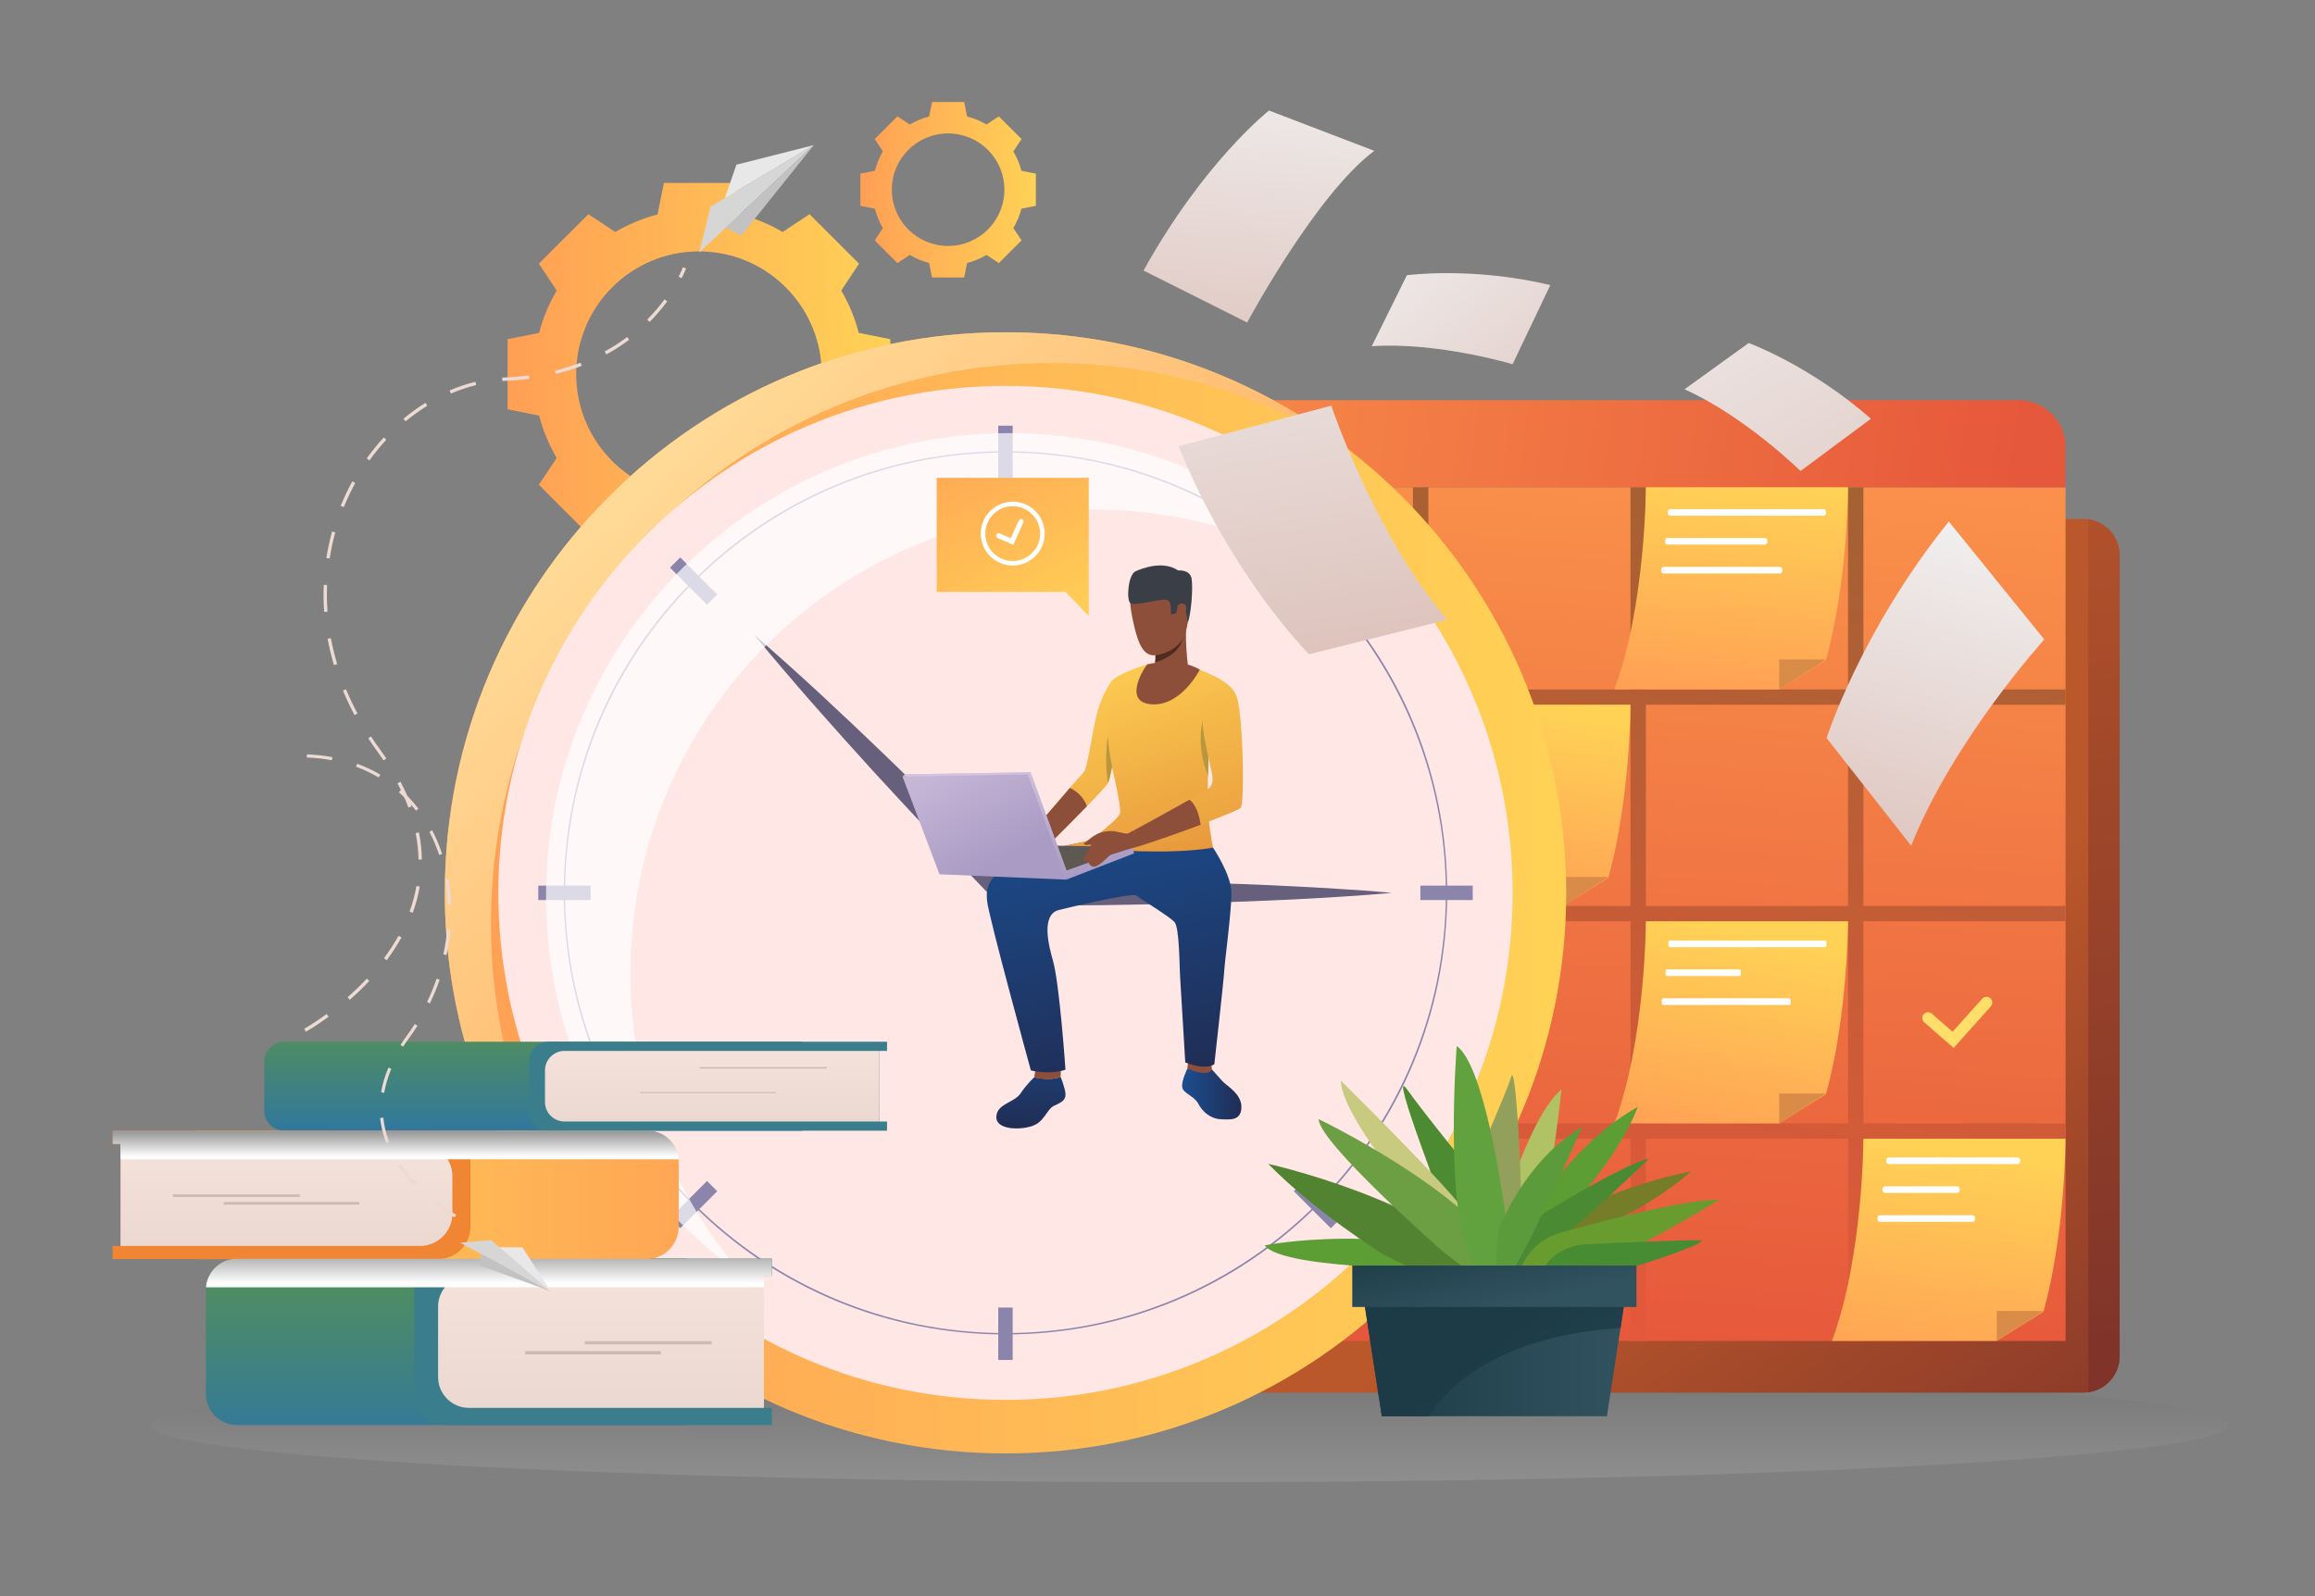 <svg version="1.2" xmlns="http://www.w3.org/2000/svg" viewBox="0 0 2900 2000" width="2900" height="2000">
	<rect x="0" y="0" width="2900" height="2000" fill="#808080" stroke="none"/>
	<title>2539-ai</title>
	<defs>
		<linearGradient id="g1" x2="1" gradientUnits="userSpaceOnUse" gradientTransform="matrix(0,-306.684,5576.024,0,1486.173,1927.872)">
			<stop offset="0" stop-color="#a6a6a6"/>
			<stop offset="1" stop-color="#5c5c5c"/>
		</linearGradient>
		<linearGradient id="g2" x2="1" gradientUnits="userSpaceOnUse" gradientTransform="matrix(447.348,583.964,-592.95,454.232,2748.923,934.081)">
			<stop offset="0" stop-color="#ba572b"/>
			<stop offset="1" stop-color="#803429"/>
		</linearGradient>
		<linearGradient id="g3" x2="1" gradientUnits="userSpaceOnUse" gradientTransform="matrix(91.623,-1392.676,1394.035,91.712,1449.565,1650.205)">
			<stop offset="0" stop-color="#e6583b"/>
			<stop offset="1" stop-color="#ffa04f"/>
		</linearGradient>
		<linearGradient id="g4" x2="1" gradientUnits="userSpaceOnUse" gradientTransform="matrix(-1484.295,-208.277,48.637,-346.614,2512.707,676.025)">
			<stop offset="0" stop-color="#e6583b"/>
			<stop offset="1" stop-color="#ffa04f"/>
		</linearGradient>
		<linearGradient id="g5" x2="1" gradientUnits="userSpaceOnUse" gradientTransform="matrix(206.806,-1154.453,226.861,40.639,-27179.606,-3527.747)">
			<stop offset="0" stop-color="#e6583b"/>
			<stop offset="1" stop-color="#a16132"/>
		</linearGradient>
		<linearGradient id="g6" x2="1" gradientUnits="userSpaceOnUse" gradientTransform="matrix(206.806,-1154.454,5875.343,1052.494,1999.729,1699.366)">
			<stop offset="0" stop-color="#e6583b"/>
			<stop offset="1" stop-color="#a16132"/>
		</linearGradient>
		<linearGradient id="g7" x2="1" gradientUnits="userSpaceOnUse" gradientTransform="matrix(206.805,-1154.448,5875.342,1052.494,1952.431,1690.891)">
			<stop offset="0" stop-color="#e6583b"/>
			<stop offset="1" stop-color="#a16132"/>
		</linearGradient>
		<linearGradient id="g8" x2="1" gradientUnits="userSpaceOnUse" gradientTransform="matrix(206.805,-1154.45,5875.342,1052.494,1905.339,1682.455)">
			<stop offset="0" stop-color="#e6583b"/>
			<stop offset="1" stop-color="#a16132"/>
		</linearGradient>
		<linearGradient id="g9" x2="1" gradientUnits="userSpaceOnUse" gradientTransform="matrix(206.806,-1154.453,226.861,40.639,-26915.573,-3480.448)">
			<stop offset="0" stop-color="#e6583b"/>
			<stop offset="1" stop-color="#a16132"/>
		</linearGradient>
		<linearGradient id="g10" x2="1" gradientUnits="userSpaceOnUse" gradientTransform="matrix(206.806,-1154.453,226.861,40.639,-26651.539,-3433.15)">
			<stop offset="0" stop-color="#e6583b"/>
			<stop offset="1" stop-color="#a16132"/>
		</linearGradient>
		<linearGradient id="g11" x2="1" gradientUnits="userSpaceOnUse" gradientTransform="matrix(43.161,-290.357,258.573,38.436,2289.331,1711.412)">
			<stop offset="0" stop-color="#ff9f55"/>
			<stop offset="1" stop-color="#ffd255"/>
		</linearGradient>
		<linearGradient id="g12" x2="1" gradientUnits="userSpaceOnUse" gradientTransform="matrix(53.01,-272.905,237.125,46.06,2008.336,1415.824)">
			<stop offset="0" stop-color="#ff9f55"/>
			<stop offset="1" stop-color="#ffd255"/>
		</linearGradient>
		<linearGradient id="g13" x2="1" gradientUnits="userSpaceOnUse" gradientTransform="matrix(23.56,-273.561,268.693,23.141,2037.069,866.524)">
			<stop offset="0" stop-color="#ff9f55"/>
			<stop offset="1" stop-color="#ffd255"/>
		</linearGradient>
		<linearGradient id="g14" x2="1" gradientUnits="userSpaceOnUse" gradientTransform="matrix(43.194,-251.309,220.067,37.824,1746.654,1115.552)">
			<stop offset="0" stop-color="#ff9f55"/>
			<stop offset="1" stop-color="#ffd255"/>
		</linearGradient>
		<linearGradient id="g15" x2="1" gradientUnits="userSpaceOnUse" gradientTransform="matrix(479.518,0,0,479.518,635.8,229.166)">
			<stop offset="0" stop-color="#ff9f55"/>
			<stop offset="1" stop-color="#ffd255"/>
		</linearGradient>
		<linearGradient id="g16" x2="1" gradientUnits="userSpaceOnUse" gradientTransform="matrix(219.833,0,0,219.833,1077.808,127.826)">
			<stop offset="0" stop-color="#ff9f55"/>
			<stop offset="1" stop-color="#ffd255"/>
		</linearGradient>
		<linearGradient id="g17" x2="1" gradientUnits="userSpaceOnUse" gradientTransform="matrix(1404.811,0,0,1404.81,557.184,416.353)">
			<stop offset="0" stop-color="#ff9f55"/>
			<stop offset="1" stop-color="#ffd255"/>
		</linearGradient>
		<linearGradient id="g18" x2="1" gradientUnits="userSpaceOnUse" gradientTransform="matrix(-1011.927,-1024.47,1627.867,-1607.936,853.495,2225.769)">
			<stop offset="0" stop-color="#ff9340"/>
			<stop offset="1" stop-color="#ffe8a8"/>
		</linearGradient>
		<linearGradient id="g19" x2="1" gradientUnits="userSpaceOnUse" gradientTransform="matrix(346.273,634.832,-691.846,377.371,2166.901,218.659)">
			<stop offset="0" stop-color="#f0eeee"/>
			<stop offset="1" stop-color="#dbbcb4"/>
		</linearGradient>
		<linearGradient id="g20" x2="1" gradientUnits="userSpaceOnUse" gradientTransform="matrix(-138.577,494.057,-280.41,-78.652,2809.073,767.302)">
			<stop offset="0" stop-color="#f0eeee"/>
			<stop offset="1" stop-color="#dbbcb4"/>
		</linearGradient>
		<linearGradient id="g21" x2="1" gradientUnits="userSpaceOnUse" gradientTransform="matrix(106.191,652.762,-640.245,104.155,1744.041,233.102)">
			<stop offset="0" stop-color="#f0eeee"/>
			<stop offset="1" stop-color="#dbbcb4"/>
		</linearGradient>
		<linearGradient id="g22" x2="1" gradientUnits="userSpaceOnUse" gradientTransform="matrix(-42.73,472.88,-486.021,-43.918,1727.36,90.766)">
			<stop offset="0" stop-color="#f0eeee"/>
			<stop offset="1" stop-color="#dbbcb4"/>
		</linearGradient>
		<linearGradient id="g23" x2="1" gradientUnits="userSpaceOnUse" gradientTransform="matrix(304.057,374.768,-489.399,397.059,1777.237,240.951)">
			<stop offset="0" stop-color="#f0eeee"/>
			<stop offset="1" stop-color="#dbbcb4"/>
		</linearGradient>
		<linearGradient id="g24" x2="1" gradientUnits="userSpaceOnUse" gradientTransform="matrix(-2.637,163.522,-215.152,-3.47,1318.053,1256.508)">
			<stop offset=".037" stop-color="#1b4d8f"/>
			<stop offset="1" stop-color="#202c52"/>
		</linearGradient>
		<linearGradient id="g25" x2="1" gradientUnits="userSpaceOnUse" gradientTransform="matrix(129.99,389.972,-346.223,115.407,1519.184,750.612)">
			<stop offset="0" stop-color="#ffd255"/>
			<stop offset="1" stop-color="#e38d36"/>
		</linearGradient>
		<linearGradient id="g26" x2="1" gradientUnits="userSpaceOnUse" gradientTransform="matrix(74.249,0,0,63.581,1480.857,1339.149)">
			<stop offset=".037" stop-color="#1b4d8f"/>
			<stop offset="1" stop-color="#202c52"/>
		</linearGradient>
		<linearGradient id="g27" x2="1" gradientUnits="userSpaceOnUse" gradientTransform="matrix(109.972,329.916,-331.173,110.391,1559.924,747.708)">
			<stop offset="0" stop-color="#ffd255"/>
			<stop offset="1" stop-color="#e38d36"/>
		</linearGradient>
		<linearGradient id="g28" x2="1" gradientUnits="userSpaceOnUse" gradientTransform="matrix(80.739,384.002,-378.159,79.51,1506.229,956.623)">
			<stop offset=".037" stop-color="#1b4d8f"/>
			<stop offset="1" stop-color="#202c52"/>
		</linearGradient>
		<linearGradient id="g29" x2="1" gradientUnits="userSpaceOnUse" gradientTransform="matrix(123.957,371.873,-1070.162,356.72,1338.307,775.641)">
			<stop offset="0" stop-color="#ffd255"/>
			<stop offset="1" stop-color="#e38d36"/>
		</linearGradient>
		<linearGradient id="g30" x2="1" gradientUnits="userSpaceOnUse" gradientTransform="matrix(140.247,420.743,-477.119,159.039,1571.576,704.602)">
			<stop offset="0" stop-color="#ffd255"/>
			<stop offset="1" stop-color="#e38d36"/>
		</linearGradient>
		<linearGradient id="g31" x2="1" gradientUnits="userSpaceOnUse" gradientTransform="matrix(366.998,958.863,-8363.724,3201.157,1027.868,129.573)">
			<stop offset="0" stop-color="#d5c4e0"/>
			<stop offset="1" stop-color="#ac9dc5"/>
		</linearGradient>
		<linearGradient id="g32" x2="1" gradientUnits="userSpaceOnUse" gradientTransform="matrix(135.82,256.647,-189.631,100.354,1253.806,918.748)">
			<stop offset="0" stop-color="#d5c4e0"/>
			<stop offset="1" stop-color="#aa9bc4"/>
		</linearGradient>
		<linearGradient id="g33" x2="1" gradientUnits="userSpaceOnUse" gradientTransform="matrix(103.169,185.174,-137.016,76.337,1213.633,859.139)">
			<stop offset="0" stop-color="#d5c4e0"/>
			<stop offset="1" stop-color="#aa9bc4"/>
		</linearGradient>
		<linearGradient id="g34" x2="1" gradientUnits="userSpaceOnUse" gradientTransform="matrix(58.027,151.608,-117.592,45.008,1271.85,950.742)">
			<stop offset="0" stop-color="#d5c4e0"/>
			<stop offset="1" stop-color="#aa9bc4"/>
		</linearGradient>
		<linearGradient id="g35" x2="1" gradientUnits="userSpaceOnUse" gradientTransform="matrix(106.348,1232.863,-146.37,12.626,17750.939,-868.792)">
			<stop offset="0" stop-color="#ba572b"/>
			<stop offset="1" stop-color="#803429"/>
		</linearGradient>
		<linearGradient id="g36" x2="1" gradientUnits="userSpaceOnUse" gradientTransform="matrix(0,-347.432,1004.59,0,523.182,1822.13)">
			<stop offset="0" stop-color="#3076a1"/>
			<stop offset="1" stop-color="#639c38"/>
		</linearGradient>
		<linearGradient id="g37" x2="1" gradientUnits="userSpaceOnUse" gradientTransform="matrix(0,-255.267,629.518,0,719.362,1764.881)">
			<stop offset="0" stop-color="#ebd8d1"/>
			<stop offset="1" stop-color="#fae7e0"/>
		</linearGradient>
		<linearGradient id="g38" x2="1" gradientUnits="userSpaceOnUse" gradientTransform="matrix(0,-262.009,10173.129,0,811.948,1743.282)">
			<stop offset="0" stop-color="#bfb0aa"/>
			<stop offset="1" stop-color="#fae7e0"/>
		</linearGradient>
		<linearGradient id="g39" x2="1" gradientUnits="userSpaceOnUse" gradientTransform="matrix(0,-262.009,10863.304,0,742.778,1743.282)">
			<stop offset="0" stop-color="#bfb0aa"/>
			<stop offset="1" stop-color="#fae7e0"/>
		</linearGradient>
		<linearGradient id="g40" x2="1" gradientUnits="userSpaceOnUse" gradientTransform="matrix(-753.061,0,0,-201.066,952.174,1416.816)">
			<stop offset="0" stop-color="#ff9f55"/>
			<stop offset="1" stop-color="#ffd255"/>
		</linearGradient>
		<linearGradient id="g41" x2="1" gradientUnits="userSpaceOnUse" gradientTransform="matrix(0,-194.551,632.795,0,339.187,1563.309)">
			<stop offset="0" stop-color="#ebd8d1"/>
			<stop offset="1" stop-color="#fae7e0"/>
		</linearGradient>
		<linearGradient id="g42" x2="1" gradientUnits="userSpaceOnUse" gradientTransform="matrix(0,-298.652,15018.94,0,296.002,1555.458)">
			<stop offset="0" stop-color="#bfb0aa"/>
			<stop offset="1" stop-color="#fae7e0"/>
		</linearGradient>
		<linearGradient id="g43" x2="1" gradientUnits="userSpaceOnUse" gradientTransform="matrix(0,-298.661,16037.879,0,365.177,1555.459)">
			<stop offset="0" stop-color="#bfb0aa"/>
			<stop offset="1" stop-color="#fae7e0"/>
		</linearGradient>
		<linearGradient id="g44" x2="1" gradientUnits="userSpaceOnUse" gradientTransform="matrix(0,-204.08,1233.684,0,658.683,1423.044)">
			<stop offset="0" stop-color="#3076a1"/>
			<stop offset="1" stop-color="#639c38"/>
		</linearGradient>
		<linearGradient id="g45" x2="1" gradientUnits="userSpaceOnUse" gradientTransform="matrix(0,-142.695,674.678,0,882.658,1406.242)">
			<stop offset="0" stop-color="#ebd8d1"/>
			<stop offset="1" stop-color="#fae7e0"/>
		</linearGradient>
		<linearGradient id="g46" x2="1" gradientUnits="userSpaceOnUse" gradientTransform="matrix(0,-3.163,159.064,0,956.248,1338.874)">
			<stop offset="0" stop-color="#bfb0aa"/>
			<stop offset="1" stop-color="#fae7e0"/>
		</linearGradient>
		<linearGradient id="g47" x2="1" gradientUnits="userSpaceOnUse" gradientTransform="matrix(0,-2.191,169.855,0,887.091,1369.483)">
			<stop offset="0" stop-color="#bfb0aa"/>
			<stop offset="1" stop-color="#fae7e0"/>
		</linearGradient>
		<linearGradient id="g48" x2="1" gradientUnits="userSpaceOnUse" gradientTransform="matrix(0,-41.16,816.394,0,611.556,1607.812)">
			<stop offset="0" stop-color="#ffffff"/>
			<stop offset="1" stop-color="#9c9c9c"/>
		</linearGradient>
		<linearGradient id="g49" x2="1" gradientUnits="userSpaceOnUse" gradientTransform="matrix(0,-30.105,597.107,0,494.815,1449.435)">
			<stop offset="0" stop-color="#ffffff"/>
			<stop offset="1" stop-color="#9c9c9c"/>
		</linearGradient>
		<linearGradient id="g50" x2="1" gradientUnits="userSpaceOnUse" gradientTransform="matrix(329.861,0,0,155.37,1707.08,1619.267)">
			<stop offset="0" stop-color="#1c3b47"/>
			<stop offset="1" stop-color="#31535f"/>
		</linearGradient>
		<linearGradient id="g51" x2="1" gradientUnits="userSpaceOnUse" gradientTransform="matrix(254.92,327.754,-472.396,367.419,1925.332,1640.776)">
			<stop offset="0" stop-color="#1c3b47"/>
			<stop offset="1" stop-color="#31535f"/>
		</linearGradient>
		<linearGradient id="g52" x2="1" gradientUnits="userSpaceOnUse" gradientTransform="matrix(24.869,108.639,-299.64,68.592,1863.108,1530.417)">
			<stop offset="0" stop-color="#1c3b47"/>
			<stop offset="1" stop-color="#31535f"/>
		</linearGradient>
		<linearGradient id="g53" x2="1" gradientUnits="userSpaceOnUse" gradientTransform="matrix(151.179,306.284,-299.329,147.746,1276.242,454.795)">
			<stop offset="0" stop-color="#ff9f55"/>
			<stop offset="1" stop-color="#ffd255"/>
		</linearGradient>
	</defs>
	<style>
		.s0 { opacity: .7;fill: url(#g1) } 
		.s1 { fill: url(#g2) } 
		.s2 { fill: url(#g3) } 
		.s3 { fill: url(#g4) } 
		.s4 { fill: url(#g5) } 
		.s5 { fill: url(#g6) } 
		.s6 { fill: url(#g7) } 
		.s7 { fill: url(#g8) } 
		.s8 { fill: url(#g9) } 
		.s9 { fill: url(#g10) } 
		.s10 { fill: url(#g11) } 
		.s11 { fill: #d98c48 } 
		.s12 { fill: url(#g12) } 
		.s13 { fill: url(#g13) } 
		.s14 { fill: url(#g14) } 
		.s15 { fill: #a3a3a3 } 
		.s16 { fill: #ffdf69 } 
		.s17 { fill: url(#g15) } 
		.s18 { fill: url(#g16) } 
		.s19 { fill: url(#g17) } 
		.s20 { fill: url(#g18) } 
		.s21 { fill: #ffe7e6 } 
		.s22 { fill: #8b84ab } 
		.s23 { fill: #66607d } 
		.s24 { opacity: .7;fill: #ffffff } 
		.s25 { fill: url(#g19) } 
		.s26 { fill: url(#g20) } 
		.s27 { fill: url(#g21) } 
		.s28 { fill: url(#g22) } 
		.s29 { fill: url(#g23) } 
		.s30 { fill: #eddad3 } 
		.s31 { fill: #d6d6d6 } 
		.s32 { fill: #e8e8e8 } 
		.s33 { fill: #c2c2c2 } 
		.s34 { fill: url(#g24) } 
		.s35 { fill: url(#g25) } 
		.s36 { fill: #8e4f3a } 
		.s37 { fill: url(#g26) } 
		.s38 { fill: url(#g27) } 
		.s39 { fill: url(#g28) } 
		.s40 { fill: #3a3f47 } 
		.s41 { fill: #4f2c20 } 
		.s42 { fill: url(#g29) } 
		.s43 { fill: url(#g30) } 
		.s44 { fill: #b8973d } 
		.s45 { fill: #5e5853 } 
		.s46 { fill: url(#g31) } 
		.s47 { fill: url(#g32) } 
		.s48 { fill: url(#g33) } 
		.s49 { fill: url(#g34) } 
		.s50 { fill: #ffffff } 
		.s51 { fill: url(#g35) } 
		.s52 { fill: url(#g36) } 
		.s53 { fill: #3a7d8d } 
		.s54 { fill: url(#g37) } 
		.s55 { fill: url(#g38) } 
		.s56 { fill: url(#g39) } 
		.s57 { fill: url(#g40) } 
		.s58 { fill: #f08533 } 
		.s59 { fill: url(#g41) } 
		.s60 { fill: url(#g42) } 
		.s61 { fill: url(#g43) } 
		.s62 { fill: url(#g44) } 
		.s63 { fill: url(#g45) } 
		.s64 { fill: url(#g46) } 
		.s65 { fill: url(#g47) } 
		.s66 { mix-blend-mode: color-burn;fill: url(#g48) } 
		.s67 { mix-blend-mode: color-burn;fill: url(#g49) } 
		.s68 { fill: #757d28 } 
		.s69 { fill: #5c9e33 } 
		.s70 { fill: #4d8b33 } 
		.s71 { fill: #b1c265 } 
		.s72 { fill: #92a05b } 
		.s73 { fill: #c7ca7f } 
		.s74 { fill: #518330 } 
		.s75 { fill: #6c9f44 } 
		.s76 { fill: #4a8a33 } 
		.s77 { fill: #689c2f } 
		.s78 { fill: #478b33 } 
		.s79 { fill: #61a23e } 
		.s80 { fill: #5c9b3b } 
		.s81 { fill: url(#g50) } 
		.s82 { fill: url(#g51) } 
		.s83 { fill: url(#g52) } 
		.s84 { fill: url(#g53) } 
	</style>
	<g id="Слой 1">
		<g id="&lt;Group&gt;">
			<path id="&lt;Path&gt;" class="s0" d="m2792.3 1785.6c0 39.5-583 71.6-1302.2 71.6-719.1 0-1302.1-32.1-1302.1-71.6 0-39.6 583-71.6 1302.1-71.6 719.2 0 1302.2 32 1302.2 71.6z"/>
			<g id="&lt;Group&gt;">
				<path id="&lt;Path&gt;" class="s1" d="m2655.3 696v1003.4c0 23-17.1 42.1-39.3 45.2q-3.1 0.5-6.4 0.5h-1134.2c-25.2 0-45.6-20.5-45.6-45.7v-1003.4c0-25.3 20.4-45.7 45.6-45.7h1134.2q3.3 0 6.4 0.4c22.2 3.2 39.3 22.2 39.3 45.3z"/>
			</g>
			<g id="&lt;Group&gt;">
				<path id="&lt;Path&gt;" class="s2" d="m1516.8 1680.2h1070.7v-1069.6h-1070.7z"/>
			</g>
			<g id="&lt;Group&gt;">
				<path id="&lt;Path&gt;" class="s3" d="m1516.8 610.6h1070.7v-50.5c0-32.4-26.3-58.7-58.7-58.7h-953.3c-32.4 0-58.7 26.3-58.7 58.7z"/>
			</g>
			<g id="&lt;Group&gt;">
				<path id="&lt;Path&gt;" class="s4" d="m1789.3 610.6h-19.3v1069.6h19.3z"/>
				<path id="&lt;Path&gt;" class="s5" d="m1516.8 1407.7v19.2h1070.7v-19.2z"/>
				<path id="&lt;Path&gt;" class="s6" d="m1516.8 1135.2v19.2h1070.7v-19.2z"/>
				<path id="&lt;Path&gt;" class="s7" d="m1516.8 863.9v19.2h1070.7v-19.2z"/>
				<path id="&lt;Path&gt;" class="s8" d="m2061.8 610.6h-19.3v1069.6h19.3z"/>
				<path id="&lt;Path&gt;" class="s9" d="m2334.3 610.6h-19.3v1069.6h19.3z"/>
			</g>
			<g id="&lt;Group&gt;">
				<path id="&lt;Path&gt;" class="s10" d="m2587.5 1426.9c0 0-0.1 117.3-27.6 216.6l-58.6 36.7h-206.5c39.2-104.4 39.5-253.3 39.5-253.3z"/>
				<path id="&lt;Path&gt;" class="s11" d="m2501.3 1680.2v-37.5h58.6z"/>
			</g>
			<g id="&lt;Group&gt;">
				<path id="&lt;Path&gt;" class="s12" d="m2315 1154.4c0 0-0.1 117.3-27.6 216.6l-58.6 36.7h-206.5c39.2-104.4 39.5-253.3 39.5-253.3z"/>
				<path id="&lt;Path&gt;" class="s11" d="m2228.8 1407.7v-37.5h58.6z"/>
			</g>
			<g id="&lt;Group&gt;">
				<path id="&lt;Path&gt;" class="s13" d="m2315 610.6c0 0-0.1 117.2-27.6 216.6l-58.6 36.7h-206.5c39.2-104.4 39.5-253.3 39.5-253.3z"/>
				<path id="&lt;Path&gt;" class="s11" d="m2228.8 863.9v-37.5h58.6z"/>
			</g>
			<g id="&lt;Group&gt;">
				<g id="&lt;Group&gt;">
					<path id="&lt;Path&gt;" class="s14" d="m2042.5 883.1c0 0-0.2 117.3-27.6 216.6l-58.6 36.7h-206.5c39.2-104.4 39.5-253.3 39.5-253.3z"/>
					<path id="&lt;Path&gt;" class="s11" d="m1956.3 1136.4v-37.5h58.6z"/>
				</g>
				<g id="&lt;Group&gt;">
					<g id="&lt;Group&gt;">
						<path id="&lt;Path&gt;" class="s15" d="m1907.3 1056.3c-3.3 0-5.9-2.6-5.9-5.8v-81.5c0-3.2 2.6-5.8 5.9-5.8 3.2 0 5.8 2.6 5.8 5.8v81.5c0 3.2-2.6 5.8-5.8 5.8z"/>
					</g>
				</g>
			</g>
			<g id="&lt;Group&gt;">
				<g id="&lt;Group&gt;">
					<g id="&lt;Group&gt;">
						<path id="&lt;Path&gt;" class="s16" d="m2447.3 1313.1l-36.8-32.1c-3-2.6-3.3-7.2-0.7-10.2 2.6-3 7.2-3.3 10.2-0.7l26 22.7 37.1-41.4c2.7-3 7.3-3.2 10.3-0.5 2.9 2.6 3.2 7.2 0.5 10.2z"/>
					</g>
				</g>
			</g>
			<g id="&lt;Group&gt;">
				<path id="&lt;Compound Path&gt;" fill-rule="evenodd" class="s17" d="m1115.3 425v87.8l-39.6 8c-4.8 18.8-12.3 36.6-21.9 53l22.3 33.6-31 31.1-31 31-33.7-22.4c-16.3 9.7-34.1 17.1-53 22l-7.9 39.6h-87.8l-8-39.6c-18.8-4.9-36.6-12.3-53-22l-33.6 22.4-31.1-31-31-31.1 22.4-33.6c-9.7-16.4-17.2-34.2-22-53l-39.6-8v-87.8l39.6-7.9c4.8-18.9 12.3-36.7 22-53l-22.4-33.7 31-31 31.1-31 33.6 22.3c16.4-9.6 34.2-17.1 53-22l8-39.5h87.8l7.9 39.5c18.9 4.9 36.7 12.4 53 22l33.7-22.3 31 31 31 31-22.3 33.7c9.6 16.3 17.1 34.1 21.9 53zm-85.9 43.9c0-85-68.9-153.9-153.8-153.9-85 0-153.8 68.9-153.8 153.9 0 84.9 68.8 153.8 153.8 153.8 84.9 0 153.8-68.9 153.8-153.8z"/>
			</g>
			<g id="&lt;Group&gt;">
				<path id="&lt;Compound Path&gt;" fill-rule="evenodd" class="s18" d="m1297.6 217.6v40.3l-18.1 3.6c-2.2 8.7-5.7 16.8-10.1 24.3l10.3 15.4-14.3 14.3-14.2 14.2-15.4-10.3c-7.5 4.5-15.7 7.9-24.3 10.1l-3.7 18.2h-40.2l-3.7-18.2c-8.6-2.2-16.7-5.6-24.2-10.1l-15.5 10.3-14.2-14.2-14.2-14.3 10.2-15.4c-4.4-7.5-7.8-15.6-10-24.3l-18.2-3.6v-40.3l18.2-3.6c2.2-8.7 5.6-16.8 10-24.3l-10.2-15.5 14.2-14.2 14.2-14.2 15.5 10.2c7.5-4.4 15.6-7.8 24.2-10l3.7-18.2h40.2l3.7 18.2c8.6 2.2 16.8 5.6 24.3 10l15.4-10.2 14.2 14.2 14.3 14.2-10.3 15.5c4.4 7.5 7.9 15.6 10.1 24.3zm-39.4 20.1c0-39-31.6-70.5-70.5-70.5-39 0-70.5 31.5-70.5 70.5 0 38.9 31.5 70.5 70.5 70.5 38.9 0 70.5-31.6 70.5-70.5z"/>
			</g>
			<path id="&lt;Path&gt;" class="s19" d="m1962 1118.8c0 387.9-314.5 702.4-702.4 702.4-387.9 0-702.4-314.5-702.4-702.4 0-388 314.5-702.4 702.4-702.4 387.9 0 702.4 314.4 702.4 702.4z"/>
			<path id="&lt;Path&gt;" class="s20" d="m615 1157.3c0 231.5 112 436.9 284.8 564.9-205.2-122.7-342.6-347-342.6-603.4 0-388 314.5-702.5 702.4-702.5 156.4 0 300.9 51.2 417.7 137.7-105.3-63-228.4-99.1-359.9-99.1-387.9 0-702.4 314.5-702.4 702.4z"/>
			<path id="&lt;Path&gt;" class="s21" d="m1894.9 1118.8c0 350.8-284.4 635.3-635.3 635.3-350.9 0-635.3-284.5-635.3-635.3 0-350.9 284.4-635.3 635.3-635.3 350.9 0 635.3 284.4 635.3 635.3z"/>
			<path id="&lt;Path&gt;" class="s22" d="m1268.6 599.1h-18.1v-65.7h18.1z"/>
			<path id="&lt;Path&gt;" class="s22" d="m1268.6 1704.1h-18.1v-65.7h18.1z"/>
			<path id="&lt;Path&gt;" class="s22" d="m1779.3 1127.8v-18.1h65.6v18.1z"/>
			<path id="&lt;Path&gt;" class="s22" d="m674.3 1127.8v-18.1h65.6v18.1z"/>
			<path id="&lt;Path&gt;" class="s22" d="m1620.7 1492.6l12.7-12.8 46.5 46.5-12.8 12.7z"/>
			<path id="&lt;Path&gt;" class="s22" d="m839.3 711.3l12.8-12.8 46.4 46.4-12.8 12.8z"/>
			<path id="&lt;Path&gt;" class="s22" d="m885.7 1479.8l12.8 12.8-46.4 46.4-12.8-12.7z"/>
			<path id="&lt;Path&gt;" class="s22" d="m1667.1 698.5l12.8 12.8-46.5 46.4-12.7-12.8z"/>
			<g id="&lt;Group&gt;">
				<path id="&lt;Compound Path&gt;" fill-rule="evenodd" class="s22" d="m1259.6 1672.1c-147.8 0-286.8-57.6-391.3-162.1-104.5-104.5-162.1-243.4-162.1-391.2 0-147.8 57.6-286.8 162.1-391.3 104.5-104.5 243.5-162.1 391.3-162.1 147.8 0 286.8 57.6 391.3 162.1 104.5 104.5 162 243.5 162 391.3 0 147.8-57.5 286.7-162 391.2-104.5 104.5-243.5 162.1-391.3 162.1zm0-1105c-304.2 0-551.7 247.5-551.7 551.7 0 304.1 247.5 551.6 551.7 551.6 304.2 0 551.6-247.5 551.6-551.6 0-304.2-247.4-551.7-551.6-551.7z"/>
			</g>
			<path id="&lt;Path&gt;" class="s23" d="m944.8 795.4c7.2 6.1 14.2 12.4 21.3 18.6l21.1 18.8c14.1 12.6 27.9 25.3 41.8 38.1 27.6 25.6 54.9 51.5 82 77.6 27.1 26.1 54 52.4 80.6 79 13.4 13.2 26.6 26.5 39.9 39.9 13.3 13.3 26.4 26.8 39.6 40.2l-11.5-4.8c40.3-0.2 80.7 0.1 121 0.5 40.3 0.6 80.6 1.3 121 2.6 40.3 1.2 80.6 2.7 121 4.8 20.1 1 40.3 2.1 60.5 3.5l30.2 2c10.1 0.9 20.2 1.6 30.3 2.6-10.1 0.9-20.2 1.6-30.3 2.5l-30.2 2.1c-20.2 1.3-40.4 2.4-60.5 3.5-40.4 2-80.7 3.5-121 4.7-40.4 1.3-80.7 2-121 2.6-40.3 0.4-80.7 0.7-121 0.6l-6.8-0.1-4.7-4.8c-13-13.5-26.2-27-39.1-40.6-13-13.6-26-27.2-38.9-40.9-25.8-27.3-51.3-55-76.8-82.7-25.3-27.8-50.5-55.8-75.3-84.1-12.4-14.2-24.8-28.4-36.9-42.8l-18.3-21.6c-6-7.2-12.1-14.4-18-21.8z"/>
			<path id="&lt;Path&gt;" class="s24" d="m1704.5 744.4c-94.5-66.6-209.8-105.8-334.2-105.8-320.7 0-580.6 259.9-580.6 580.6 0 144.8 53 277.2 140.7 378.9-149.1-105.1-246.4-278.6-246.4-474.8 0-320.7 259.9-580.6 580.6-580.6 175.8 0 333.5 78.2 439.9 201.7z"/>
			<g id="&lt;Group&gt;">
				<path id="&lt;Path&gt;" class="s25" d="m2190.6 429.8c0 0 76.3 27.7 153.1 94.9l-88.2 65.5c0 0-69.5-68.5-145.3-102.4z"/>
				<path id="&lt;Path&gt;" class="s26" d="m2288.2 924.8c0 0 42.5-133.9 153.1-271.3l119.6 147.8c0 0-113.5 124.9-166.8 258.4z"/>
				<path id="&lt;Path&gt;" class="s27" d="m1639.8 819.8c0 0-97.3-97.2-163.4-260.7l191.3-50.8c0 0 53.7 160.9 145.2 268.3z"/>
				<path id="&lt;Path&gt;" class="s28" d="m1589.7 138.5c0 0-81.1 63.4-157.2 200.5l129.8 65.1c0 0 86.2-160.7 159.3-215.1z"/>
				<path id="&lt;Path&gt;" class="s29" d="m1762.4 344.9c0 0 80.4-11.2 179.7 12.3l-47.3 99.2c0 0-93.4-28.1-176.4-22.6z"/>
			</g>
			<g id="&lt;Group&gt;">
				<g id="&lt;Group&gt;">
					<path id="&lt;Compound Path&gt;" class="s30" d="m383.1 1292.7l-2-3.7c0.1 0 11.7-6.4 28.1-18.4l2.5 3.4c-16.6 12.1-28.4 18.7-28.6 18.7zm55-39.9l-2.7-3.2c8.5-7.5 16.6-15.3 24.1-23.3l3.1 2.9c-7.6 8.1-15.8 16-24.5 23.6zm46.3-49.6l-3.4-2.5c6.8-9.2 12.9-18.6 18.2-28.1l3.7 2.1c-5.4 9.6-11.6 19.2-18.5 28.5zm32.6-59.4l-3.9-1.5c3.8-10.5 6.7-21.4 8.6-32.1l4.1 0.7c-1.9 11-4.8 22.1-8.8 32.9zm7.3-66.7c-0.2-11-1.4-22.1-3.6-33.1l4.2-0.9c2.2 11.3 3.4 22.7 3.6 33.9zm-12.7-65.2c-3.7-10-8.3-20.3-13.7-30.4l3.8-2c5.4 10.3 10.1 20.7 13.9 31zm-31-59.1q-3.5-5.1-7.3-10.3c-4.2-5.7-8.2-11.6-12-17.4l3.5-2.3c3.7 5.8 7.7 11.6 11.9 17.2q3.8 5.3 7.3 10.4zm-36.5-56.8c-5.4-10.1-10.2-20.4-14.5-30.7l3.9-1.6c4.2 10.2 9 20.4 14.3 30.3zm-25.8-62.6c-3.2-10.9-5.9-22-7.9-33l4.1-0.8c2 10.9 4.7 21.9 7.9 32.6zm-12.2-66.6c-0.6-7.2-0.8-14.5-0.8-21.7q0-6.2 0.2-12.3l4.2 0.2q-0.2 6-0.2 12.1c0 7.1 0.2 14.3 0.8 21.3zm6.9-67l-4.2-0.6c1.8-11.2 4.2-22.3 7.1-33.2l4.1 1.1c-2.9 10.7-5.3 21.7-7 32.7zm17.7-64.4l-3.9-1.6c4.3-10.4 9.1-20.8 14.5-30.6l3.7 2c-5.3 9.7-10.1 19.9-14.3 30.2zm32.1-58.5l-3.4-2.5c6.6-9.2 13.8-18.1 21.4-26.3l3.1 2.9c-7.5 8.1-14.6 16.8-21.1 25.9zm45.3-49l-2.7-3.2c8.8-7.3 18.1-14 27.6-19.9l2.2 3.6c-9.3 5.8-18.4 12.4-27.1 19.5zm56.8-34.8l-1.7-3.9c10.5-4.5 21.4-8.1 32.3-10.8l1 4.1c-10.7 2.6-21.3 6.2-31.6 10.6zm64.5-15.7l-0.3-4.2q2.4-0.2 4.9-0.3c9.7-0.4 19.3-1.2 28.5-2.4l0.5 4.2c-9.3 1.2-19 2-28.8 2.4q-2.4 0.1-4.8 0.3zm67-8.9l-1-4.1c10.9-2.7 21.7-6.1 31.9-10l1.5 4c-10.4 3.9-21.3 7.3-32.4 10.1zm63.2-24.4l-2.1-3.7c9.8-5.3 19.3-11.4 28.1-18.1l2.5 3.4c-9 6.8-18.6 13-28.5 18.4zm54.2-40.7l-3-3c7.8-7.9 15.1-16.4 21.7-25.3l3.4 2.5c-6.7 9-14.1 17.7-22.1 25.8zm40.1-54.8l-3.8-1.9c3.7-7.2 5.3-11.7 5.4-11.9l3.9 1.5c-0.1 0.5-1.8 5-5.5 12.3z"/>
				</g>
				<g id="&lt;Group&gt;">
					<g id="&lt;Group&gt;">
						<g id="&lt;Group&gt;">
							<path id="&lt;Path&gt;" class="s31" d="m1019.5 181.8l-143.5 134.5 14.1-57.4z"/>
						</g>
					</g>
					<g id="&lt;Group&gt;">
						<g id="&lt;Group&gt;">
							<path id="&lt;Path&gt;" class="s32" d="m1019.5 181.8l-97 24.6-14.5 41.9z"/>
						</g>
					</g>
					<g id="&lt;Group&gt;">
						<g id="&lt;Group&gt;">
							<path id="&lt;Path&gt;" class="s33" d="m909 285.3l19.6 9.9 90.9-113.4z"/>
						</g>
					</g>
				</g>
			</g>
			<g id="&lt;Group&gt;">
				<path id="&lt;Path&gt;" class="s34" d="m1295.7 1349.8c0 0-9 7.9-17.1 20.1-8.1 12.1-29.5 12.7-30.5 29.3-0.9 16.5 29.2 17.1 45 11.7 15.8-5.4 18.2-21.6 27.8-25.6 9.5-4.1 14.5-7.4 13.8-15.2-0.8-7.9-6.1-20.8-6.1-20.8 0 0-5.9 1.9-9.4 2.3-3.5 0.4-15.2 0.5-23.5-1.8z"/>
				<path id="&lt;Path&gt;" class="s35" d="m1404 901.3c0 0-6 36-10.9 59.8q0 0 0 0c-2 9.6-3.8 17.3-4.9 19.7-1.4 3-12.7 15.2-26.7 29.5-24.4 25.2-56.6 56.8-56.6 56.8l-12.6-23.9c0 0 28.6-33.6 48-56 9-10.4 16-18.4 17.3-19.5 4.1-3.7 8.8-39.5 15.4-68.9 6.7-29.5 19.9-45.8 19.9-45.8z"/>
				<path id="&lt;Path&gt;" class="s36" d="m1361.5 1010.3c-24.4 25.2-56.6 56.8-56.6 56.8l-12.6-23.9c0 0 28.6-33.6 48-56 6 2.9 16.9 9.9 21.2 23.1z"/>
				<g id="&lt;Group&gt;">
					<path id="&lt;Path&gt;" class="s37" d="m1518.1 1340c0 0 8.3 9.1 13.2 14.7 4.9 5.6 23.7 15.5 23.8 32 0.1 17.9-13.9 16.3-26.3 15.7-12.4-0.7-22.5-9.3-27.7-19.4-5.3-10.1-19.2-12.8-20.2-21-0.9-8.1 6.5-22.9 6.5-22.9z"/>
				</g>
				<path id="&lt;Path&gt;" class="s36" d="m1489 1323.9l-1.6 15.2c0 0 25.9 11.3 30.7 0.9l-1.1-13.6z"/>
				<path id="&lt;Path&gt;" class="s36" d="m1297.1 1338.8l-1.4 11c0 0 15.7 5.6 32.9-0.5l0.4-9.8z"/>
				<path id="&lt;Path&gt;" class="s38" d="m1519.6 1062.2c0.9 3.3-166 0-166 0 0 0 46.2-33.6 49.2-42.5 3-9-11.8-62.9-13.7-80.4-1.6-14-5.4-76.8 3.8-86.3 9.7-10.1 44.5-20.6 44.5-20.6l50.7 1.9c0 0 8.4 1.8 14.4 4.6 5.9 2.7 40.2 14.9 45.7 32 5.6 17.1-34.1 72.1-34.1 72.1 0 0-0.1 2.5-0.2 6.5q0 0 0 0c-0.2 5.4-0.4 13.6-0.6 22.5-0.3 11.5-0.5 24.2-0.5 33.5 0 21.8 5.9 53.5 6.8 56.7z"/>
				<path id="&lt;Path&gt;" class="s39" d="m1519.6 1062.2c0 0 22.7 33.4 23 56.1 0.3 22.8-8.4 85.9-9 98.4-0.7 12.5-12.4 116.7-12.4 116.7 0 0-9.1 8.5-36.4-2.1 0 0-6-98.8-6.6-109.4-0.7-10.6-0.7-59.3-6.8-66.4-6-7-42.9-29.1-47.7-33.3-4.8-4.2-88.6 15.8-97.4 18.1-22.7 5.9-12.4 45.4-7.3 63.2 8.4 29.6 15.7 136.8 15.7 136.8 0 0-16.1 6.9-43.3 1 0 0-53.2-193.4-54.9-212.6-1.7-19.3-2.6-51 128.6-75.1z"/>
				<path id="&lt;Path&gt;" class="s36" d="m1451.3 722.2c0 0-44-9.9-34 45.5 10.1 55.4 20.7 59.8 47.2 48.3 26.6-11.5 24.2-47 25.6-64.4 1.3-17.4-24.8-28.8-38.8-29.4z"/>
				<path id="&lt;Path&gt;" class="s36" d="m1439.7 846.7c0 0 19.5 20.6 50.3 1.9 0 0-6.9-44.9-3.3-66.7 3.6-21.8-40.2 33.8-40.2 33.8 0.6 0.3 1 2.4 1 5.4 0.1 2.5 0 5.6-0.4 8.9-0.9 7.2-3.2 14.9-7.4 16.7z"/>
				<path id="&lt;Path&gt;" class="s40" d="m1487.9 780.1c0 0-1.1-17.5-7.5-18-6.4-0.6-7.4 6.5-7.4 6.5l-6.4 1.2c0 0 2-15.3-4.3-18-6.4-2.7-41.3 8.4-46.4 3.9-5.1-4.5-2.7-35.5 6.5-39.8 9.3-4.2 34.8-13.7 53.5-1.1 0 0 14.6-1.6 16.8 10.1 2.1 11.8-0.8 46.4-4.8 55.2z"/>
				<path id="&lt;Path&gt;" class="s41" d="m1447.1 830c31.8-9.8 34.2-29 34.2-29.3-10.5 18-33.8 20.4-33.8 20.4 0.1 2.5 0 5.6-0.4 8.9z"/>
				<path id="&lt;Path&gt;" class="s36" d="m1503 839.1c0 0-23.3 46.3-60.9 43.4-37.6-3-6.4-49.6-4.7-50.1 1.9-0.4 38.6-9.6 65.6 6.7z"/>
				<path id="&lt;Path&gt;" class="s42" d="m1334.5 1059.9c0 0 115.3 14.2 185.1 2.3l-133.4-16.6c0 0-0.8 3.4-51.7 14.3z"/>
				<path id="&lt;Path&gt;" class="s36" d="m1420.7 1040.3l-8.6 4.4c0 0 2 13.6 6.7 17.7l9.6-2.4c0 0-2-15-7.7-19.7z"/>
				<path id="&lt;Path&gt;" class="s43" d="m1554.1 1012.4c-1.7 2-24.4 11.1-50 21-35 13.4-74.4 26.2-74.4 26.2l-9-19.3c0 0 41.3-22.4 69.2-38.2 13.2-7.4 23.4-13.3 24.9-14.7 4.4-4.3 5.6-11.1 2.3-23.1-3.3-11.9-10.9-66.9-11.8-73.3-0.8-6.4 2.2-23.5 18.2-24.4 16-0.8 24.2 3.7 24.2 3.7 0 0 4 1.7 7 40.6 3 38.9 3.4 96.8-0.6 101.5z"/>
				<path id="&lt;Path&gt;" class="s44" d="m1513.9 949.5q0 0 0 0c-0.2 5.4-0.4 13.6-0.6 22.5-15.6-38.3-6.6-68.9-6.5-69.4-1.6 10.4 7 46.4 7.1 46.9z"/>
				<path id="&lt;Path&gt;" class="s44" d="m1393.1 961.1q0 0 0 0c-2 9.6-3.8 17.3-4.9 19.7-5.3-25.9-0.5-59-0.5-59 0.7 15.8 5.4 39.3 5.4 39.3z"/>
				<path id="&lt;Path&gt;" class="s36" d="m1504.1 1033.4c-35 13.4-75.7 26.6-75.7 26.6l-7.7-19.7c0 0 41.3-22.4 69.2-38.2 0 0 10.2 5 14.2 31.3z"/>
				<path id="&lt;Path&gt;" class="s45" d="m1418.2 1061.1l-163.8-2.4 82.7 42z"/>
				<path id="&lt;Path&gt;" class="s46" d="m1339.6 1100.7l81.1-31.4-2.5-8.2-87.5 31.6z"/>
				<g id="&lt;Group&gt;">
					<path id="&lt;Path&gt;" class="s36" d="m1414 1045c0 0-10.3-1.6-17.3-3.3-5.5-1.2-19.1 0.5-22.6 4-3.4 3.5-14.5 28-16.5 29.5-2.1 1.5 1 5 4.7 3.2 0 0 3.3 10.7 11.6 6.7 8.3-4 14-12.7 18.3-14.3 4.4-1.5 29.7-9.3 29.7-9.3 0 0-1.4-19.1-7.9-16.5z"/>
				</g>
				<g id="&lt;Group&gt;">
					<path id="&lt;Path&gt;" class="s36" d="m1376.6 1044.1c0 0-6.5 3.2-8.3 4.6-1.7 1.4-8.6 6.6-10.3 7.9-1.7 1.2 2.5 4.7 15-0.7 12.4-5.4 3.6-11.8 3.6-11.8z"/>
				</g>
				<path id="&lt;Path&gt;" class="s47" d="m1339.6 1100.7l-48.7-133-157.1 2.5 46.4 122.6z"/>
				<path id="&lt;Path&gt;" class="s48" d="m1335.9 1102.2l-48.3-131.9-157.1 2.6 46.4 122.6z"/>
				<path id="&lt;Path&gt;" class="s36" d="m1474.9 760.4c0.6-4.9 10.3-6.7 11 0.6 0.8 7.3-4.4 20.2-8 18.9-3.7-1.2-3.8-12.8-3-19.5z"/>
			</g>
			<path id="&lt;Path&gt;" class="s49" d="m1133.8 970.2l-3.3 2.7 157.1-2.6 48.3 131.9 3.7-1.5-48.7-133z"/>
			<path id="&lt;Path&gt;" class="s50" d="m2284.2 646.2h-191.7c-1.8 0-3.2-1.4-3.2-3.2v-1.9c0-1.8 1.4-3.2 3.2-3.2h191.7c1.8 0 3.2 1.4 3.2 3.2v1.9c0 1.8-1.4 3.2-3.2 3.2z"/>
			<path id="&lt;Path&gt;" class="s50" d="m2210.7 682.4h-121.7c-1.7 0-3.2-1.4-3.2-3.1v-2c0-1.8 1.5-3.2 3.2-3.2h121.7c1.8 0 3.2 1.4 3.2 3.2v2c0 1.7-1.4 3.1-3.2 3.1z"/>
			<path id="&lt;Path&gt;" class="s50" d="m2229.5 718.6h-145.3c-1.7 0-3.2-1.4-3.2-3.1v-2c0-1.7 1.5-3.2 3.2-3.2h145.3c1.7 0 3.2 1.5 3.2 3.2v2c0 1.7-1.5 3.1-3.2 3.1z"/>
			<path id="&lt;Path&gt;" class="s50" d="m2285.9 1186.8h-193.8c-1.2 0-2.1-1-2.1-2.1v-4.1c0-1.2 0.9-2.1 2.1-2.1h193.8c1.2 0 2.1 0.9 2.1 2.1v4.1c0 1.1-0.9 2.1-2.1 2.1z"/>
			<path id="&lt;Path&gt;" class="s50" d="m2178.6 1223h-90c-1.2 0-2.1-0.9-2.1-2.1v-4.1c0-1.2 0.9-2.1 2.1-2.1h90c1.2 0 2.1 0.9 2.1 2.1v4.1c0 1.2-0.9 2.1-2.1 2.1z"/>
			<path id="&lt;Path&gt;" class="s50" d="m2241.1 1259.2h-157.3c-1.2 0-2.1-0.9-2.1-2.1v-4.1c0-1.1 0.9-2.1 2.1-2.1h157.3c1.2 0 2.1 1 2.1 2.1v4.1c0 1.2-0.9 2.1-2.1 2.1z"/>
			<path id="&lt;Path&gt;" class="s50" d="m2527.4 1458.6h-161.3c-1.8 0-3.2-1.4-3.2-3.2v-1.9c0-1.8 1.4-3.2 3.2-3.2h161.3c1.8 0 3.2 1.4 3.2 3.2v1.9c0 1.8-1.4 3.2-3.2 3.2z"/>
			<path id="&lt;Path&gt;" class="s50" d="m2451.7 1494.8h-90.3c-1.7 0-3.2-1.4-3.2-3.2v-1.9c0-1.7 1.5-3.2 3.2-3.2h90.3c1.8 0 3.2 1.5 3.2 3.2v1.9c0 1.8-1.4 3.2-3.2 3.2z"/>
			<path id="&lt;Path&gt;" class="s50" d="m2470.9 1531h-115.9c-1.8 0-3.2-1.4-3.2-3.2v-1.9c0-1.7 1.4-3.2 3.2-3.2h115.9c1.8 0 3.2 1.5 3.2 3.2v1.9c0 1.8-1.4 3.2-3.2 3.2z"/>
			<path id="&lt;Path&gt;" class="s51" d="m2655.3 696v1003.4c0 23-17.1 42.1-39.3 45.2v-1093.9c22.2 3.2 39.3 22.2 39.3 45.3z"/>
			<path id="&lt;Path&gt;" class="s52" d="m860.6 1577.1v208.5h-563.6c-21.6 0-39.1-17.6-39.1-39.1v-130.3q0-1.6 0.1-3.2c1.5-18.8 16.4-33.9 35.2-35.7q1.9-0.2 3.8-0.2z"/>
			<path id="&lt;Path&gt;" class="s53" d="m966.9 1577.1v21.5h-9.9v165.5h9.9v21.5h-409c-21.6 0-39.1-17.5-39.1-39.1v-130.3q0-1.6 0.1-3.2c1.5-18.9 16.5-34 35.4-35.7q1.8-0.2 3.6-0.2z"/>
			<path id="&lt;Path&gt;" class="s54" d="m957 1764.1h-369.6c-21.3 0-38.6-17.3-38.6-38.6v-88.3c0-21.3 17.3-38.6 38.6-38.6h369.6z"/>
			<path id="&lt;Path&gt;" class="s55" d="m891.5 1684.6h-159v-4.1h159z"/>
			<path id="&lt;Path&gt;" class="s56" d="m827.8 1697.1h-169.9v-4.1h169.9z"/>
			<g id="&lt;Group&gt;">
				<path id="&lt;Path&gt;" class="s57" d="m247.5 1577.7h562.1c22.4 0 40.6-18.1 40.6-40.6v-79.7c0-22.4-18.2-40.6-40.6-40.6h-562.1z"/>
				<path id="&lt;Path&gt;" class="s58" d="m589.3 1457.4v79.7c0 22.5-18.2 40.6-40.6 40.6h-407.6v-16.5h9.9v-127.8h-9.9v-16.6h407.6c20.7 0 37.9 15.6 40.3 35.8q0.3 2.3 0.3 4.8z"/>
				<path id="&lt;Path&gt;" class="s59" d="m151 1561.2h375.2c22.3 0 40.5-18.1 40.5-40.5v-46.9c0-22.3-18.2-40.4-40.5-40.4h-375.2z"/>
				<path id="&lt;Path&gt;" class="s60" d="m216.5 1499.8h159.1v-3.2h-159.1z"/>
				<path id="&lt;Path&gt;" class="s61" d="m280.3 1509.4h169.8v-3.2h-169.8z"/>
			</g>
			<g id="&lt;Group&gt;">
				<path id="&lt;Path&gt;" class="s62" d="m1004.9 1416.8h-648.6c-14 0-25.3-11.3-25.3-25.3v-60.8c0-14 11.3-25.4 25.3-25.4h648.6z"/>
				<path id="&lt;Path&gt;" class="s53" d="m1101.3 1316.8v88.5h9.9v11.5h-423.7c-13.5 0-24.5-10.9-24.5-24.4v-62.6c0-13.5 11-24.5 24.5-24.5h423.7v11.5z"/>
				<path id="&lt;Path&gt;" class="s63" d="m1101.3 1405.3h-394.1c-13.5 0-24.5-10.9-24.5-24.4v-39.6c0-13.5 11-24.5 24.5-24.5h394.1z"/>
				<path id="&lt;Path&gt;" class="s64" d="m1035.8 1338.9h-159.1v-3.2h159.1z"/>
				<path id="&lt;Path&gt;" class="s65" d="m972 1369.5h-169.8v-2.2h169.8z"/>
			</g>
			<path id="&lt;Path&gt;" class="s66" d="m966.9 1577.3v21.3h-9.9v14.4h-699c1.5-18.8 16.4-33.9 35.2-35.7z"/>
			<path id="&lt;Path&gt;" class="s67" d="m850.2 1452.6h-699.1v-14.5h-0.1v-4.7h-9.7v-16.6h673.7c18.8 1.8 33.7 16.9 35.2 35.8z"/>
			<g id="&lt;Group&gt;">
				<g id="&lt;Group&gt;">
					<path id="&lt;Path&gt;" class="s68" d="m2118.3 1468c0 0-83 12.5-204.2 76.8-121.1 64.3 94.9 19.4 204.2-76.8z"/>
					<path id="&lt;Path&gt;" class="s69" d="m1897.8 1554.2c0 0 60.2-114.9 153.9-167.3 0 0-27.2 79.7-126 165.3-98.8 85.5-27.9 2-27.9 2z"/>
					<path id="&lt;Path&gt;" class="s70" d="m1849.6 1475.6c0 0-62.2-76-87-110.6-24.9-34.5 52.2 161.7 58.5 182.4 6.4 20.8 32.7 38.8 28.5-71.8z"/>
					<path id="&lt;Path&gt;" class="s71" d="m1909.1 1593.1c27.6-41.5 47-228.1 47-228.1-48.4 40.1-94 220.4-94 220.4 0 0 19.3 49.2 47 7.7z"/>
					<path id="&lt;Path&gt;" class="s72" d="m1902.8 1574.3c8.3-17.6-2.7-246.4-9.4-225.7-6.6 20.8-44.2 106.5-44.2 106.5-5.6 51.9 45.3 136.8 53.6 119.2z"/>
					<path id="&lt;Path&gt;" class="s73" d="m1839.1 1523.6c-14.6-26.7-159.5-169.6-159.5-169.6 1.4 44.2 91.3 149.2 91.3 149.2 0 0 82.9 47 68.2 20.4z"/>
					<path id="&lt;Path&gt;" class="s69" d="m1909.1 1590.1c-167.3-61.7-324.8-29.6-324.8-29.6 23 31.6 241.8 29.6 241.8 29.6z"/>
					<path id="&lt;Path&gt;" class="s74" d="m1874 1595.5c-85-92.6-285.4-137.2-285.4-137.2 59.2 60.5 144.2 113.5 144.2 113.5 0 0 226.2 116.3 141.2 23.7z"/>
					<path id="&lt;Path&gt;" class="s75" d="m1891.1 1585.4c-49.7-92.1-239.2-183.1-239.2-183.1 0 29.1 153.5 164.1 153.5 164.1 0 0 135.5 111 85.7 19z"/>
					<path id="&lt;Path&gt;" class="s76" d="m1889.7 1594.5c37.3-6.9 175.6-142.4 175.6-142.4-36 6.9-175.6 95.3-175.6 95.3 0 0-37.2 53.9 0 47.1z"/>
					<path id="&lt;Path&gt;" class="s77" d="m1956.1 1595.1c47 2 197.6-91.9 197.6-91.9-45 0-148.5 27.4-199.1 41.5-19.1 5.4-35.2 18-45 35.3-27 47.7 5.5 13.3 46.5 15.1z"/>
					<path id="&lt;Path&gt;" class="s78" d="m2130.2 1554.3c-14-1.1-104.4 3-143.3 4.8-15.3 0.7-30.1 6.3-41.8 16.4-16.7 14.5-11.8 25.3 11 29.9 30.4 6.2 192.1-49.6 174.1-51.1z"/>
					<path id="&lt;Path&gt;" class="s79" d="m1885.8 1578.8c3.4-14.1 3.9-28.8 2-43.3-6.6-49.2-29.5-201.6-63-224.8 0 0-15.2 197.6 16.6 264 23.8 49.8 38 31.4 44.4 4.1z"/>
					<path id="&lt;Path&gt;" class="s80" d="m1885.6 1605.9c19-18 96.4-193.9 96.4-193.9-72.5 42.4-104.7 128.4-104.7 128.4 0 0-10.8 83.6 8.3 65.5z"/>
				</g>
				<path id="&lt;Path&gt;" class="s81" d="m1707.1 1619.3l23.9 155.3h282l23.9-155.3z"/>
				<path id="&lt;Path&gt;" class="s82" d="m2036.9 1619.3h-329.8l23.9 155.3h59.3c0 0 50.7-99.5 239.7-110.4z"/>
				<path id="&lt;Path&gt;" class="s83" d="m2050 1585.8h-356v51.9h356z"/>
			</g>
			<path id="&lt;Path&gt;" class="s84" d="m1173.4 598.7h190.5v143 30.1l-29.1-30.1h-161.4z"/>
			<g id="&lt;Group&gt;">
				<g id="&lt;Group&gt;">
					<g id="&lt;Group&gt;">
						<g id="&lt;Group&gt;">
							<g id="&lt;Group&gt;">
								<g id="&lt;Group&gt;">
									<path id="&lt;Path&gt;" class="s50" d="m1269.4 682.7l-19.6-8.5c-1.6-0.7-2.4-2.6-1.7-4.2 0.7-1.6 2.6-2.3 4.2-1.6l13.9 6 10-22.2c0.7-1.6 2.6-2.3 4.2-1.6 1.6 0.7 2.3 2.6 1.6 4.2z"/>
								</g>
							</g>
						</g>
					</g>
				</g>
				<g id="&lt;Group&gt;">
					<path id="&lt;Compound Path&gt;" fill-rule="evenodd" class="s50" d="m1291.7 701.4c-18.1 12.7-43.1 8.3-55.8-9.7-12.7-18.1-8.4-43.1 9.7-55.8 18.1-12.7 43.1-8.4 55.8 9.7 12.7 18.1 8.3 43.1-9.7 55.8zm-42.8-60.9c-15.5 10.9-19.2 32.4-8.4 47.9 10.9 15.5 32.4 19.2 47.9 8.3 15.5-10.9 19.2-32.3 8.3-47.8-10.9-15.5-32.3-19.2-47.8-8.4z"/>
				</g>
			</g>
			<g id="&lt;Group&gt;">
				<g id="&lt;Group&gt;">
					<g id="&lt;Group&gt;">
						<g id="&lt;Group&gt;">
							<path id="&lt;Path&gt;" class="s31" d="m690 1618.1l-113.6-60.9 38.6-3.3z"/>
						</g>
					</g>
					<g id="&lt;Group&gt;">
						<g id="&lt;Group&gt;">
							<path id="&lt;Path&gt;" class="s32" d="m690 1618.1l-35.6-55.1-29.1-0.2z"/>
						</g>
					</g>
					<g id="&lt;Group&gt;">
						<g id="&lt;Group&gt;">
							<path id="&lt;Path&gt;" class="s33" d="m602.5 1571.2l-2 14.2 89.5 32.7z"/>
						</g>
					</g>
				</g>
				<g id="&lt;Group&gt;">
					<path id="&lt;Compound Path&gt;" class="s30" d="m569.4 1525.5c-6.2-3.8-15.8-10-26.4-18.3l2.5-3.1c10.4 8.2 19.8 14.3 26 18zm-50.3-39.8c-7.7-8-14.5-16.4-20.3-24.9l3.3-2.2c5.6 8.3 12.3 16.5 19.9 24.4zm-35.3-53.5q-0.5-1.3-1-2.7c-3.4-9.4-5.6-19-6.6-28.6l4-0.4c0.9 9.3 3 18.6 6.3 27.6q0.5 1.4 1 2.7zm-2.5-62.9l-3.9-0.7c1.7-10.2 4.8-20.5 9.2-30.9l3.6 1.6c-4.2 10-7.2 20.1-8.9 30zm23.7-57.8l-3.3-2.1c2.4-3.9 5.1-7.8 7.9-11.6 3.5-4.8 6.9-9.7 10-14.7l3.4 2.2c-3.2 5-6.6 10-10.1 14.8-2.8 3.8-5.5 7.7-7.9 11.4zm33.5-54.2l-3.5-1.8c4.5-9.4 8.5-19.3 12-29.2l3.7 1.3c-3.4 10.1-7.5 20-12.2 29.7zm20.8-60.6l-3.9-0.8c2.2-10.3 3.8-20.8 4.8-31.2l3.9 0.4c-0.9 10.5-2.5 21.2-4.8 31.6zm5.7-63.7l-4 0.2c-0.4-10.6-1.5-21.2-3.3-31.4l4-0.7c1.8 10.4 2.9 21.1 3.3 31.9zm-11.1-63l-3.8 1.2q-0.9-2.6-1.8-5.2c-3-8.2-6.5-16.2-10.4-23.8l3.5-1.8c4 7.7 7.6 15.9 10.6 24.3q1 2.6 1.9 5.3zm-32.8-54.3c-6.5-8.3-13.7-16.1-21.4-23l2.6-3c8 7.1 15.3 15 21.9 23.6zm-46.7-41.5c-8.9-5.3-18.4-9.8-28.4-13.5l1.4-3.7c10.2 3.7 19.9 8.3 29 13.7zm-58.7-21.6c-10-1.9-20.6-3-31.3-3.4l0.1-3.9c10.9 0.3 21.7 1.5 31.9 3.4z"/>
				</g>
			</g>
		</g>
	</g>
</svg>